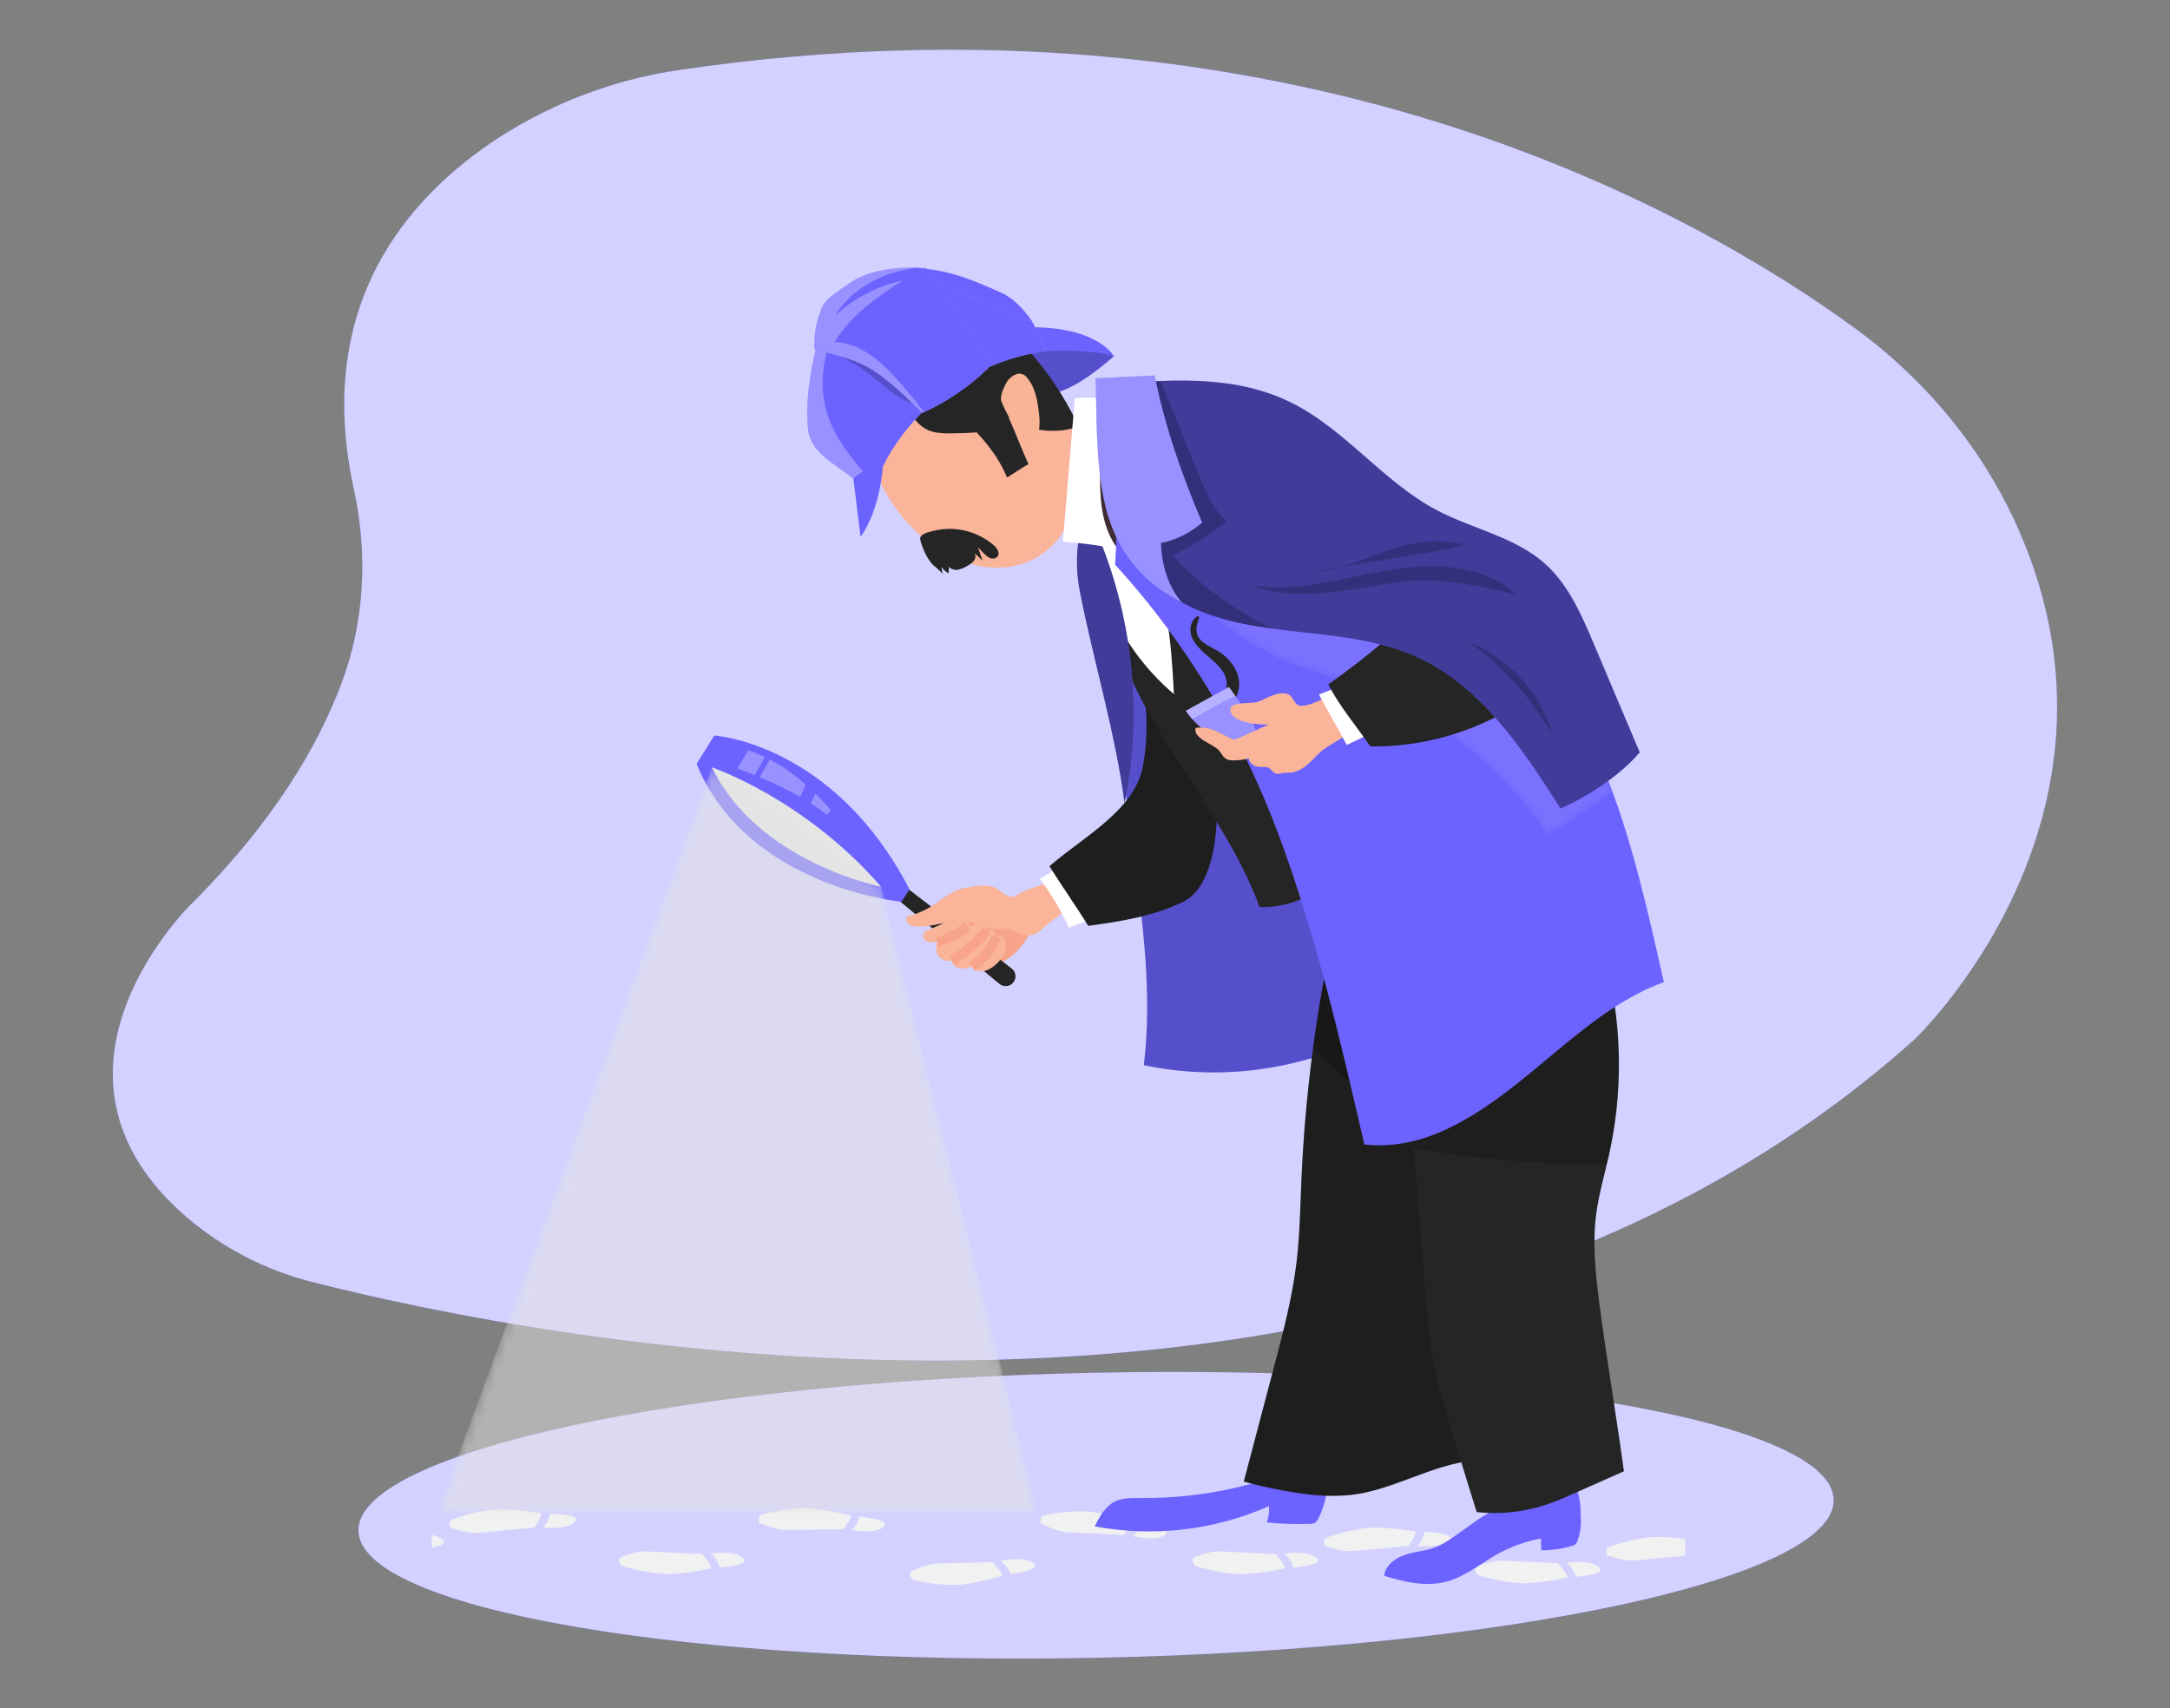 <svg width="221" height="174" viewBox="0 0 221 174" fill="none" xmlns="http://www.w3.org/2000/svg">
    <rect x="0" y="0" width="221" height="174" fill="#808080" stroke="none"/>
    <path d="M111.934 168.852C153.422 167.978 186.917 160.771 186.748 152.756C186.578 144.741 152.808 138.952 111.319 139.827C69.831 140.702 36.336 147.908 36.505 155.923C36.675 163.939 70.445 169.727 111.934 168.852Z" fill="#6C63FF"/>
    <path opacity="0.7" d="M111.934 168.852C153.422 167.978 186.917 160.771 186.748 152.756C186.578 144.741 152.808 138.952 111.319 139.827C69.831 140.702 36.336 147.908 36.505 155.923C36.675 163.939 70.445 169.727 111.934 168.852Z" fill="white"/>
    <path d="M194.922 105.925C194.922 105.925 218.611 83.612 205.595 53.984C201.98 45.752 196.132 38.696 188.86 33.392C172.561 21.52 131.353 -1.967 69.349 7.104C62.688 8.053 56.316 10.442 50.676 14.103C41.575 20.063 31.929 31.009 36.031 49.775C37.481 56.4 37.154 63.318 34.755 69.67C32.386 75.966 27.898 83.684 19.546 92.013C19.546 92.013 1.749 109.174 19.064 124.026C22.763 127.167 27.139 129.414 31.85 130.592C53.448 136.104 140.744 154.408 194.922 105.925Z" fill="#6C63FF"/>
    <path opacity="0.7" d="M194.922 105.925C194.922 105.925 218.611 83.612 205.595 53.984C201.98 45.752 196.132 38.696 188.86 33.392C172.561 21.52 131.353 -1.967 69.349 7.104C62.688 8.053 56.316 10.442 50.676 14.103C41.575 20.063 31.929 31.009 36.031 49.775C37.481 56.4 37.154 63.318 34.755 69.67C32.386 75.966 27.898 83.684 19.546 92.013C19.546 92.013 1.749 109.174 19.064 124.026C22.763 127.167 27.139 129.414 31.85 130.592C53.448 136.104 140.744 154.408 194.922 105.925Z" fill="white"/>
    <path d="M71.495 158.279C71.495 158.279 72.45 159.346 72.437 159.741C71.113 160.043 69.767 160.239 68.411 160.33C66.609 160.404 63.888 159.729 63.411 159.51C62.933 159.29 63.071 158.687 63.071 158.687C63.071 158.687 64.549 158.019 65.624 158.024C66.699 158.029 69.688 158.23 71.495 158.279Z" fill="#F1F1F1"/>
    <path d="M73.328 159.66C73.328 159.66 72.999 158.697 72.356 158.248C72.356 158.248 74.571 157.874 75.574 158.608C76.578 159.341 74.219 159.578 73.328 159.66Z" fill="#F1F1F1"/>
    <path d="M85.839 155.779C85.839 155.779 86.704 154.76 86.656 154.358C85.303 154.018 83.927 153.78 82.538 153.644C80.71 153.509 78.025 154.087 77.563 154.291C77.101 154.495 77.308 155.099 77.308 155.099C77.308 155.099 78.86 155.812 79.937 155.843C81.014 155.874 84.016 155.759 85.839 155.779Z" fill="#F1F1F1"/>
    <path d="M87.557 154.467C87.557 154.467 87.301 155.415 86.704 155.838C86.704 155.838 88.973 156.286 89.921 155.583C90.868 154.88 88.468 154.579 87.557 154.467Z" fill="#F1F1F1"/>
    <path d="M43.972 157.632V156.358C44.327 156.407 44.667 156.536 44.965 156.735C45.621 157.211 44.843 157.481 43.972 157.632Z" fill="#F1F1F1"/>
    <path d="M54.428 155.601C54.428 155.601 55.209 154.508 55.127 154.118C53.751 153.888 52.359 153.758 50.964 153.731C49.134 153.731 46.502 154.538 46.06 154.778C45.619 155.017 45.858 155.603 45.858 155.603C45.858 155.603 47.464 156.19 48.539 156.133C49.614 156.077 52.61 155.728 54.428 155.601Z" fill="#F1F1F1"/>
    <path d="M56.039 154.154C56.039 154.154 55.873 155.117 55.298 155.588C55.298 155.588 57.596 155.843 58.487 155.079C59.377 154.314 56.953 154.194 56.039 154.154Z" fill="#F1F1F1"/>
    <path d="M101.042 159.102C101.042 159.102 102.063 160.096 102.091 160.491C100.792 160.889 99.465 161.187 98.119 161.38C96.332 161.586 93.56 161.125 93.07 160.931C92.58 160.738 92.669 160.136 92.669 160.136C92.669 160.136 94.094 159.372 95.158 159.285C96.223 159.199 99.235 159.196 101.042 159.102Z" fill="#F1F1F1"/>
    <path d="M102.972 160.345C102.972 160.345 102.571 159.408 101.897 159.01C101.897 159.01 104.077 158.47 105.134 159.127C106.191 159.785 103.855 160.198 102.972 160.345Z" fill="#F1F1F1"/>
    <path d="M114.464 156.35C114.464 156.35 115.391 155.374 115.365 154.979C114.035 154.558 112.675 154.236 111.296 154.016C109.481 153.761 106.765 154.194 106.293 154.368C105.821 154.541 105.979 155.158 105.979 155.158C105.979 155.158 107.485 155.963 108.56 156.057C109.635 156.151 112.647 156.223 114.464 156.35Z" fill="#F1F1F1"/>
    <path d="M116.264 155.142C116.264 155.142 115.963 156.075 115.33 156.46C115.33 156.46 117.571 157.041 118.556 156.404C119.541 155.767 117.168 155.308 116.264 155.142Z" fill="#F1F1F1"/>
    <path d="M129.908 158.279C129.908 158.279 130.86 159.346 130.85 159.741C129.525 160.043 128.178 160.24 126.822 160.33C125.02 160.404 122.296 159.729 121.819 159.51C121.341 159.29 121.482 158.687 121.482 158.687C121.482 158.687 122.957 158.019 124.034 158.024C125.112 158.029 128.098 158.23 129.908 158.279Z" fill="#F1F1F1"/>
    <path d="M131.738 159.66C131.738 159.66 131.409 158.697 130.766 158.248C130.766 158.248 132.981 157.874 133.987 158.608C134.993 159.341 132.629 159.578 131.738 159.66Z" fill="#F1F1F1"/>
    <path d="M143.46 157.466C143.46 157.466 144.241 156.37 144.162 155.981C142.785 155.75 141.392 155.621 139.996 155.593C138.166 155.609 135.536 156.401 135.092 156.641C134.648 156.88 134.893 157.466 134.893 157.466C134.893 157.466 136.496 158.052 137.571 157.996C138.646 157.94 141.63 157.601 143.46 157.466Z" fill="#F1F1F1"/>
    <path d="M145.061 156.029C145.061 156.029 144.892 156.992 144.32 157.464C144.32 157.464 146.618 157.718 147.506 156.954C148.394 156.19 145.972 156.067 145.061 156.029Z" fill="#F1F1F1"/>
    <path d="M158.684 159.217C158.684 159.217 159.639 160.282 159.626 160.679C158.301 160.979 156.954 161.176 155.598 161.268C153.796 161.342 151.072 160.666 150.598 160.445C150.123 160.223 150.258 159.622 150.258 159.622C150.258 159.622 151.736 158.954 152.811 158.959C153.885 158.964 156.875 159.173 158.684 159.217Z" fill="#F1F1F1"/>
    <path d="M160.517 160.598C160.517 160.598 160.188 159.632 159.542 159.186C159.542 159.186 161.758 158.811 162.763 159.545C163.769 160.279 161.405 160.524 160.517 160.598Z" fill="#F1F1F1"/>
    <path d="M171.616 156.74V158.46C169.799 158.608 167.3 158.895 166.337 158.941C165.26 158.997 163.657 158.414 163.657 158.414C163.657 158.414 163.402 157.828 163.859 157.588C164.316 157.349 166.922 156.554 168.762 156.541C169.717 156.549 170.67 156.615 171.616 156.74Z" fill="#F1F1F1"/>
    <path d="M160.976 154.352C160.999 153.28 160.826 152.213 160.466 151.203C160.287 150.693 154.301 152.956 153.717 153.147C151.741 153.799 150.283 154.944 148.581 156.161C147.774 156.74 146.955 157.326 146.028 157.657C145.101 157.988 143.986 158.057 143.016 158.394C142.046 158.73 141.078 159.471 140.974 160.501C143.036 161.158 145.262 161.658 147.355 161.089C149.377 160.541 151.001 159.074 152.854 158.101C154.142 157.445 155.517 156.976 156.938 156.709C156.938 157.109 156.958 157.512 156.971 157.912C158.023 157.911 159.07 157.76 160.08 157.466C160.214 157.436 160.34 157.377 160.448 157.293C160.549 157.188 160.622 157.06 160.662 156.921C160.957 156.099 161.065 155.221 160.976 154.352Z" fill="#6C63FF"/>
    <path d="M116.146 152.584C115.25 152.584 114.308 152.548 113.509 152.959C112.534 153.468 111.978 154.487 111.49 155.474C117.479 156.592 123.667 155.871 129.236 153.407C129.285 153.97 129.211 154.537 129.019 155.068C130.486 155.219 131.962 155.267 133.436 155.211C133.592 155.218 133.749 155.188 133.892 155.124C134.063 155.014 134.195 154.852 134.27 154.663C134.662 153.886 134.933 153.055 135.074 152.197C135.147 151.9 135.13 151.589 135.026 151.302C134.824 150.966 134.496 150.723 134.115 150.627C131.544 149.718 128.769 150.831 126.265 151.435C122.952 152.231 119.554 152.617 116.146 152.584Z" fill="#6C63FF"/>
    <path d="M105.494 93.353C102.96 93.282 100.426 93.265 97.892 93.302C97.59 93.27 97.286 93.355 97.045 93.539C96.789 93.807 96.83 94.24 96.935 94.599C97.42 96.268 99.391 98.857 101.389 98.256C103.452 97.639 105.078 95.374 105.494 93.353Z" fill="#F7A48B"/>
    <path d="M92.264 90.37L103.034 98.653C103.149 98.743 103.244 98.856 103.311 98.985C103.378 99.115 103.415 99.258 103.421 99.403C103.427 99.549 103.401 99.694 103.345 99.829C103.288 99.963 103.203 100.084 103.095 100.182C102.916 100.345 102.685 100.438 102.443 100.443C102.202 100.449 101.966 100.367 101.78 100.213L91.284 91.504L92.264 90.37Z" fill="#252525"/>
    <path d="M106.518 89.982C105.589 90.301 104.307 90.665 103.488 91.208C102.668 91.751 101.933 90.581 101.096 90.332C100.2 90.077 99.409 90.258 98.49 90.39C97.333 90.558 96.468 91.154 95.531 91.86C94.588 92.565 93.511 93.072 92.366 93.348C91.761 95.323 96.585 93.871 97.198 93.759C97.849 93.639 98.324 93.611 98.936 93.899C100.379 94.579 101.014 94.712 102.668 94.559C103.707 95.239 105.022 95.772 106.109 94.64C106.73 93.996 107.896 93.366 108.42 92.699C108.721 92.304 108.751 92.571 108.448 91.832C108.07 90.905 107.353 90.51 106.518 89.982Z" fill="#F9B499"/>
    <path d="M96.772 93.578C96.126 94.087 95.214 94.421 94.397 94.78C94.283 94.829 94.186 94.912 94.121 95.019C94.056 95.125 94.026 95.249 94.035 95.373C94.043 95.497 94.091 95.615 94.17 95.711C94.249 95.808 94.356 95.877 94.477 95.909C95.901 96.284 99.128 94.864 98.816 93.348C98.311 93.109 97.2 93.236 96.772 93.578Z" fill="#F9B499"/>
    <path d="M95.625 95.55C95.304 96.013 95.209 97.002 95.625 97.433C96.953 98.804 99.26 96.594 100.006 95.601C101.499 93.608 99.148 94.072 97.999 94.602C97.32 94.9 96.537 95.219 95.625 95.55Z" fill="#F9B499"/>
    <path d="M96.856 97.257C96.764 100.439 101.875 97.471 101.451 95.417C101.104 93.766 99.621 95.522 99.105 95.914C98.59 96.307 97.122 96.594 96.856 97.257Z" fill="#F9B499"/>
    <path d="M98.819 98.075C99.603 100.307 102.778 97.756 102.423 96.037C102.275 95.323 101.864 95.043 101.211 95.585C100.866 95.873 100.721 96.38 100.422 96.712C100.016 97.175 98.834 97.468 98.819 98.075Z" fill="#F9B499"/>
    <path d="M91.809 91.85C91.809 91.85 76.103 90.413 70.949 77.811L72.736 74.916C72.736 74.916 84.899 75.66 92.629 90.589L91.809 91.85Z" fill="#6C63FF"/>
    <path d="M72.496 78.16C72.496 78.16 81.941 81.34 89.734 90.321C89.736 90.321 77.223 87.86 72.496 78.16Z" fill="#E5E5E5"/>
    <g opacity="0.3">
        <path d="M77.9 77.118C77.366 76.863 76.81 76.631 76.218 76.414L75.082 78.267C75.661 78.478 76.256 78.705 76.868 78.947L77.9 77.118Z" fill="white"/>
        <path d="M78.415 77.375L77.358 79.159C78.782 79.74 80.167 80.412 81.504 81.171L82.053 79.923C80.952 78.924 79.73 78.068 78.415 77.375Z" fill="white"/>
        <path d="M82.556 81.811C83.131 82.178 83.685 82.577 84.215 83.006L84.628 82.496C84.082 81.895 83.559 81.35 83.043 80.843L82.556 81.811Z" fill="white"/>
    </g>
    <path d="M111.595 93.415C110.735 93.866 109.729 94.08 108.871 94.528C108.075 92.747 107.073 91.066 105.887 89.516L108.029 88.26C109.137 89.975 110.49 91.7 111.595 93.415Z" fill="white"/>
    <path d="M139.476 105.421C132.389 109.033 124.278 110.118 116.489 108.496C117.357 101.428 116.422 94.278 115.493 87.218C114.62 80.615 113.749 74.014 112.879 67.415C112.519 64.691 111.373 61.728 111.164 58.989C110.955 56.249 112.019 53.062 114.612 52.142C116.91 51.327 119.429 52.606 121.331 54.14C127.802 59.358 131.031 67.535 133.454 75.479C136.405 85.141 138.112 95.41 139.476 105.421Z" fill="#6C63FF"/>
    <path opacity="0.2" d="M139.476 105.421C132.389 109.033 124.278 110.118 116.489 108.496C117.357 101.428 116.422 94.278 115.493 87.218C114.62 80.615 113.749 74.014 112.879 67.415C112.519 64.691 111.373 61.728 111.164 58.989C110.955 56.249 112.019 53.062 114.612 52.142C116.91 51.327 119.429 52.606 121.331 54.14C127.802 59.358 131.031 67.535 133.454 75.479C136.405 85.141 138.112 95.41 139.476 105.421Z" fill="black"/>
    <path d="M135.922 94.332C134.039 102.88 132.906 111.576 132.535 120.321C132.417 123.068 132.376 125.825 132.047 128.554C131.613 132.154 130.687 135.688 129.763 139.182C128.741 143.089 127.712 146.996 126.674 150.902C128.736 151.476 130.836 151.902 132.959 152.176C134.515 152.386 136.09 152.415 137.653 152.261C141.975 151.751 145.852 149.137 150.186 148.757C150.163 141.666 150.141 134.57 149.753 127.489C149.472 122.503 149.016 117.53 148.384 112.57C147.899 108.782 147.302 104.993 146.263 101.316C145.811 99.721 145.257 98.113 144.221 96.808C142.421 94.515 138.725 93.496 135.922 94.332Z" fill="#252525"/>
    <path opacity="0.2" d="M135.922 94.332C134.039 102.88 132.906 111.576 132.535 120.321C132.417 123.068 132.376 125.825 132.047 128.554C131.613 132.154 130.687 135.688 129.763 139.182C128.741 143.089 127.712 146.996 126.674 150.902C128.736 151.476 130.836 151.902 132.959 152.176C134.515 152.386 136.09 152.415 137.653 152.261C141.975 151.751 145.852 149.137 150.186 148.757C150.163 141.666 150.141 134.57 149.753 127.489C149.472 122.503 149.016 117.53 148.384 112.57C147.899 108.782 147.302 104.993 146.263 101.316C145.811 99.721 145.257 98.113 144.221 96.808C142.421 94.515 138.725 93.496 135.922 94.332Z" fill="black"/>
    <path opacity="0.2" d="M148.841 116.403C148.7 115.123 148.548 113.849 148.384 112.581C147.899 108.792 147.302 105.003 146.263 101.326C145.811 99.731 145.257 98.123 144.221 96.819C142.414 94.525 138.717 93.506 135.914 94.342C135.011 98.449 134.28 102.591 133.722 106.766C137.964 111.075 143.19 114.201 148.841 116.403Z" fill="black"/>
    <path d="M165.385 149.86L160.415 152.067C159.491 152.477 158.567 152.887 157.607 153.213C155.289 154.008 152.824 154.282 150.388 154.016C149.523 151.213 148.657 148.41 147.789 145.608C147.169 143.602 146.549 141.595 146.128 139.541C145.591 136.942 145.377 134.287 145.163 131.642L143.47 110.675C148.831 105.523 154.727 101.622 161.709 99.064C162.368 98.809 163.075 98.592 163.751 98.745C165.204 104.929 165.249 111.361 163.881 117.564C163.427 119.603 162.827 121.621 162.559 123.695C162.123 127.074 162.577 130.496 163.034 133.869C163.726 139.039 164.688 144.69 165.385 149.86Z" fill="#252525"/>
    <path opacity="0.2" d="M163.641 118.568C163.723 118.235 163.802 117.901 163.876 117.564C165.25 111.362 165.211 104.931 163.764 98.745C163.08 98.592 162.373 98.821 161.722 99.064C154.74 101.611 148.838 105.523 143.483 110.675L143.993 116.981C150.431 117.987 157.068 118.719 163.641 118.568Z" fill="black"/>
    <path d="M123.72 79.332C124.371 84.474 123.536 90.332 120.562 91.817C117.589 93.302 114.127 93.855 110.834 94.299C109.532 92.209 108.19 90.316 106.885 88.227C110.372 85.195 115.59 82.545 116.409 78.002C116.994 74.734 116.861 71.378 116.019 68.166C119.623 73.693 120.662 73.477 123.72 79.332Z" fill="#252525"/>
    <path opacity="0.2" d="M123.72 79.332C124.371 84.474 123.536 90.332 120.562 91.817C117.589 93.302 114.127 93.855 110.834 94.299C109.532 92.209 108.19 90.316 106.885 88.227C110.372 85.195 115.59 82.545 116.409 78.002C116.994 74.734 116.861 71.378 116.019 68.166C119.623 73.693 120.662 73.477 123.72 79.332Z" fill="black"/>
    <path d="M135.07 89.87C133.283 91.595 130.768 92.457 128.282 92.398C126.204 86.721 122.625 81.742 119.391 76.631C116.157 71.52 113.18 66.021 112.542 60.01C112.381 58.482 111.194 57.126 111.072 55.592C110.949 54.058 111.475 52.374 112.764 51.515C114.053 50.657 115.904 50.871 117.267 51.676C118.63 52.481 119.629 53.765 120.547 55.054C127.843 65.297 131.657 77.783 135.07 89.87Z" fill="#252525"/>
    <path d="M119.557 70.699C119.276 65.46 118.932 59.998 116.297 55.457C115.72 54.463 114.977 53.48 113.903 53.072C109.193 51.289 112.019 59.368 112.703 61.103C114.158 64.819 116.513 68.115 119.557 70.699Z" fill="white"/>
    <path d="M110.385 52.629C109.626 55.066 109.48 57.652 109.961 60.158C111.325 67.186 113.612 74.682 114.526 81.78C116.632 71.899 115.102 60.658 110.487 51.668C110.482 51.991 110.448 52.312 110.385 52.629Z" fill="#6C63FF"/>
    <path opacity="0.4" d="M110.385 52.629C109.626 55.066 109.48 57.652 109.961 60.158C111.325 67.186 113.612 74.682 114.526 81.78C116.632 71.899 115.102 60.658 110.487 51.668C110.482 51.991 110.448 52.312 110.385 52.629Z" fill="black"/>
    <path d="M113.438 36.276C113.438 36.276 109.053 40.322 106.579 40.075C104.106 39.828 105.208 34.8 105.208 34.8C105.208 34.8 110.735 34.314 113.438 36.276Z" fill="#6C63FF"/>
    <path opacity="0.2" d="M113.438 36.276C113.438 36.276 109.053 40.322 106.579 40.075C104.106 39.828 105.208 34.8 105.208 34.8C105.208 34.8 110.735 34.314 113.438 36.276Z" fill="black"/>
    <path d="M105.591 56.775C110.384 54.013 111.3 46.638 107.636 40.304C103.972 33.969 97.115 31.073 92.322 33.835C87.529 36.598 86.613 43.972 90.278 50.307C93.942 56.642 100.798 59.538 105.591 56.775Z" fill="#F9B499"/>
    <path d="M96.006 58.522L95.883 57.758C96.077 58.021 96.324 58.241 96.608 58.403L96.644 57.74C96.765 57.864 96.916 57.956 97.082 58.006C97.248 58.056 97.424 58.062 97.594 58.026C97.932 57.946 98.254 57.809 98.546 57.62C98.793 57.496 99.013 57.323 99.192 57.111C99.278 57.004 99.329 56.874 99.34 56.738C99.351 56.602 99.321 56.465 99.253 56.346L100.062 57.096L99.603 55.745L100.169 56.334C100.353 56.549 100.581 56.723 100.838 56.843C100.968 56.899 101.112 56.912 101.249 56.881C101.387 56.849 101.511 56.776 101.604 56.67C101.859 56.311 101.54 55.832 101.211 55.541C100.411 54.85 99.462 54.353 98.438 54.089C97.413 53.824 96.342 53.8 95.306 54.017C94.931 54.096 93.93 54.303 93.747 54.688C93.622 54.942 93.943 55.689 94.05 55.962C94.256 56.467 94.528 56.944 94.86 57.378C95.043 57.602 95.98 58.288 96.006 58.522Z" fill="#252525"/>
    <path d="M92.287 41.17C92.746 42.248 93.428 43.319 94.497 43.8C95.192 44.111 95.975 44.142 96.736 44.142C97.65 44.142 98.563 44.108 99.475 44.042C100.751 45.428 101.846 46.888 102.556 48.629C103.25 48.216 104.044 47.678 104.741 47.265C104.021 45.703 103.416 44.032 102.699 42.472C104.687 43.932 107.549 44.271 109.869 43.438C108.353 40.289 106.446 37.359 103.963 34.907L92.287 41.17Z" fill="#252525"/>
    <path d="M103.564 43.718C102.93 42.86 102.406 41.925 102.007 40.936C101.79 40.404 102.155 39.69 102.398 39.168C102.512 38.902 102.684 38.665 102.902 38.474C103.119 38.283 103.377 38.143 103.656 38.065C103.923 38.035 104.192 38.106 104.409 38.263C105.397 39.247 105.665 40.725 105.813 42.111C105.895 42.671 105.895 43.24 105.813 43.8C105.73 44.366 105.427 44.876 104.971 45.222C104.434 44.789 103.96 44.283 103.564 43.718Z" fill="#F7B595"/>
    <path d="M106.571 35.748C106.571 35.748 111.227 35.539 113.438 36.276C113.438 36.276 111.843 33.218 104.593 33.333C97.343 33.447 106.571 35.748 106.571 35.748Z" fill="#6C63FF"/>
    <path d="M106.571 35.748C98.635 36.75 91.128 42.59 88.83 50.239C88.093 49.984 87.513 49.276 86.911 48.774C85.098 47.268 82.535 46.114 82.3 43.772C81.923 40.004 82.87 36.243 83.807 32.574C86.104 30.558 88.583 28.13 91.587 27.541C95.13 26.851 98.694 28.357 101.987 29.834C103.24 30.398 104.23 31.503 105.012 32.602C105.152 32.803 106.701 35.73 106.571 35.748Z" fill="#6C63FF"/>
    <path opacity="0.3" d="M106.571 35.748C98.635 36.75 91.128 42.59 88.83 50.239C88.093 49.984 87.513 49.276 86.911 48.774C85.098 47.268 82.535 46.114 82.3 43.772C81.923 40.004 82.87 36.243 83.807 32.574C86.104 30.558 88.583 28.13 91.587 27.541C95.13 26.851 98.694 28.357 101.987 29.834C103.24 30.398 104.23 31.503 105.012 32.602C105.152 32.803 106.701 35.73 106.571 35.748Z" fill="white"/>
    <path d="M101.987 29.837C98.694 28.357 95.13 26.851 91.587 27.544C90.022 27.85 88.603 28.657 87.276 29.643C86.528 30.661 85.869 31.74 85.305 32.869C84.044 35.443 83.401 38.406 84.006 41.209C84.692 44.381 86.842 46.962 89.142 49.316C90.849 44.6 94.541 40.653 99.028 38.22C97.95 34.998 96.664 31.849 95.179 28.792C97.415 29.642 99.639 30.505 101.851 31.384C102.967 31.829 104.088 32.288 105.155 32.839C105.086 32.716 105.037 32.632 105.017 32.604C104.231 31.506 103.24 30.4 101.987 29.837Z" fill="#6C63FF"/>
    <path d="M95.179 28.792C96.664 31.849 97.95 34.998 99.028 38.22C101.367 36.938 103.925 36.101 106.571 35.754C106.681 35.738 105.55 33.58 105.149 32.844C104.082 32.293 102.962 31.824 101.846 31.389C99.637 30.507 97.415 29.642 95.179 28.792Z" fill="#6C63FF"/>
    <path opacity="0.2" d="M94.142 41.853C92.996 39.417 91.031 37.468 88.986 35.713C88.121 34.966 87.156 34.215 86.017 34.113C85.093 34.031 84.008 34.426 83.582 35.249C85.532 36.199 87.235 37.089 88.968 38.47C89.823 39.153 90.65 39.871 91.559 40.483C91.985 40.768 93.979 41.502 94.142 41.853Z" fill="black"/>
    <path d="M86.911 48.774L87.641 54.667C87.641 54.667 89.499 52.415 89.923 47.472C89.923 47.472 88.021 47.541 86.911 48.774Z" fill="#6C63FF"/>
    <path d="M100.588 37.55C98.641 39.426 96.385 40.952 93.918 42.062C91.963 40.156 89.726 37.838 87.184 36.831C86.528 36.581 85.86 36.364 85.183 36.181L82.931 35.542C82.872 34.108 83.133 32.679 83.697 31.358C84.146 30.293 85.456 29.628 86.38 28.935C88.437 27.406 91.835 27.067 94.39 27.358C95.518 28.991 100.432 36.062 100.805 37.084C100.802 36.984 100.596 37.659 100.588 37.55Z" fill="#6C63FF"/>
    <path opacity="0.3" d="M100.588 37.55C98.641 39.426 96.385 40.952 93.918 42.062C91.963 40.156 89.726 37.838 87.184 36.831C86.528 36.581 85.86 36.364 85.183 36.181L82.931 35.542C82.872 34.108 83.133 32.679 83.697 31.358C84.146 30.293 85.456 29.628 86.38 28.935C88.437 27.406 91.835 27.067 94.39 27.358C95.518 28.991 100.432 36.062 100.805 37.084C100.802 36.984 100.596 37.659 100.588 37.55Z" fill="white"/>
    <path d="M94.398 27.368C94.028 27.327 93.632 27.299 93.239 27.284C92.57 27.376 91.908 27.514 91.258 27.697C88.756 28.402 86.408 29.903 85.078 32.133C86.986 30.365 89.335 29.141 91.878 28.588C89.274 30.319 86.584 32.156 85.006 34.839C88.07 34.948 90.421 37.481 92.396 39.823C92.997 40.513 93.561 41.234 94.086 41.983C96.487 40.88 98.685 39.381 100.588 37.55C100.588 37.652 100.774 37.076 100.807 37.084C100.409 36.026 95.521 28.996 94.398 27.368Z" fill="#6C63FF"/>
    <path d="M114.426 56.117C112.415 55.574 110.322 55.34 108.244 55.164C108.652 50.301 109.059 45.437 109.464 40.572C110.74 40.442 111.965 40.439 113.193 40.811C114.413 45.609 114.71 51.174 114.426 56.117Z" fill="white"/>
    <path d="M112.09 46.914C111.985 49.362 111.947 51.892 112.856 54.165C113.765 56.438 115.886 58.405 118.342 58.395L115.072 43.78C114.86 42.837 114.643 41.874 114.148 41.043C113.109 39.293 111.763 39.244 111.998 41.41C112.168 43.24 112.199 45.079 112.09 46.914Z" fill="#402C35"/>
    <path d="M113.451 40.539C113.86 46.192 113.899 51.865 113.568 57.523C120.925 65.54 126.482 74.97 130.27 85.162C134.058 95.354 136.512 105.981 138.949 116.573C144.889 117.241 150.102 113.878 154.776 110.157C159.45 106.437 163.84 102.085 169.454 100.032C167.815 92.798 166.179 85.314 163.371 78.455C161.295 73.415 158.84 68.401 154.98 64.548C151.475 61.053 147.008 58.708 142.615 56.42C132.953 51.388 123.102 45.571 113.451 40.539Z" fill="#6C63FF"/>
    <mask id="mask0_18_594" style="mask-type:luminance" maskUnits="userSpaceOnUse" x="113" y="40" width="52" height="46">
        <path style="mix-blend-mode:multiply" d="M163.371 78.455C161.296 73.415 158.84 68.401 154.981 64.548C151.476 61.053 147.009 58.708 142.615 56.42C132.966 51.388 123.116 45.571 113.464 40.539C113.745 44.401 113.85 48.27 113.78 52.145C114.51 53.319 115.248 54.494 115.983 55.681C117.466 58.094 119.764 59.878 122.018 61.613C124.68 63.664 127.378 65.736 130.442 67.109C132.813 68.174 135.356 68.798 137.811 69.657C145.893 72.525 152.838 77.907 157.625 85.011C159.885 83.652 162.084 82.203 164.221 80.662C163.943 79.923 163.66 79.184 163.371 78.455Z" fill="url(#paint0_linear_18_594)"/>
    </mask>
    <g mask="url(#mask0_18_594)">
        <path opacity="0.1" d="M163.371 78.455C161.296 73.415 158.84 68.401 154.981 64.548C151.476 61.053 147.009 58.708 142.615 56.42C132.966 51.388 123.116 45.571 113.464 40.539C113.745 44.401 113.85 48.27 113.78 52.145C114.51 53.319 115.248 54.494 115.983 55.681C117.466 58.094 119.764 59.878 122.018 61.613C124.68 63.664 127.378 65.736 130.442 67.109C132.813 68.174 135.356 68.798 137.811 69.657C145.893 72.525 152.838 77.907 157.625 85.011C159.885 83.652 162.084 82.203 164.221 80.662C163.943 79.923 163.66 79.184 163.371 78.455Z" fill="white"/>
    </g>
    <path d="M124.348 70.934C125.017 70.398 125.073 69.469 124.729 68.74C124.384 68.011 123.723 67.435 123.074 66.88C122.426 66.324 121.762 65.738 121.43 65.012C121.099 64.286 121.175 63.351 121.847 62.826C121.889 62.792 121.944 62.775 121.999 62.779C122.053 62.782 122.105 62.806 122.143 62.846C121.923 63.488 121.704 64.189 122.007 64.806C122.357 65.511 123.261 65.856 123.998 66.289C125.665 67.267 126.699 69.186 125.969 70.801C125.902 70.989 125.787 71.156 125.637 71.287C125.486 71.418 125.304 71.509 125.109 71.55C124.685 71.599 124.034 71.186 124.348 70.934Z" fill="#252525"/>
    <path d="M120.764 72.404C121.825 73.95 123.366 75.105 125.15 75.691C125.632 75.873 126.151 75.938 126.663 75.879C126.918 75.846 127.16 75.746 127.364 75.589C127.568 75.432 127.727 75.225 127.825 74.987C128.032 74.371 127.679 73.713 127.33 73.168C126.639 72.083 125.916 71.017 125.162 69.971L120.764 72.404Z" fill="#6C63FF"/>
    <path opacity="0.3" d="M120.764 72.404C121.825 73.95 123.366 75.105 125.15 75.691C125.632 75.873 126.151 75.938 126.663 75.879C126.918 75.846 127.16 75.746 127.364 75.589C127.568 75.432 127.727 75.225 127.825 74.987C128.032 74.371 127.679 73.713 127.33 73.168C126.639 72.083 125.916 71.017 125.162 69.971L120.764 72.404Z" fill="white"/>
    <path d="M135.1 70.934C134.589 71.352 132.833 72.101 132.233 71.833C131.761 71.624 131.682 70.903 131.169 70.707C130.188 70.337 128.999 71.15 128.131 71.471C127.35 71.757 125.162 71.374 125.305 72.371C125.486 73.645 128.2 73.841 129.203 73.8C128.001 74.294 126.88 74.921 125.683 75.354C124.2 74.756 123.455 73.933 121.762 74.141C121.492 75.235 123.508 75.744 124.118 76.417C124.478 76.814 124.573 77.253 125.124 77.403C125.561 77.52 126.717 77.403 127.166 77.235C127.421 78.162 128.172 78.132 128.968 78.134C129.374 78.134 129.555 78.682 129.949 78.789C130.268 78.878 130.671 78.682 131.016 78.705C132.915 78.838 133.941 76.814 135.028 76.172C135.771 75.731 136.943 74.898 137.732 74.715C137.441 73.731 135.159 71.127 135.1 70.934Z" fill="#F9B499"/>
    <g opacity="0.3">
        <path d="M125.162 69.971L120.764 72.404C120.964 72.695 121.181 72.973 121.415 73.237C122.848 72.398 124.311 71.614 125.803 70.885C125.591 70.579 125.379 70.271 125.162 69.971Z" fill="white"/>
    </g>
    <path d="M139.731 74.656C138.911 75.026 137.977 75.505 137.158 75.872C136.226 74.108 135.258 72.506 134.327 70.743L137.002 69.69C138.028 71.27 138.705 73.082 139.731 74.656Z" fill="white"/>
    <path d="M153.415 72.447C149.2 74.853 144.417 76.09 139.562 76.03C138.112 73.927 136.443 71.973 135.271 69.706C137.704 68.004 140.033 66.158 142.245 64.179C146.794 65.341 151.297 68.266 153.415 72.447Z" fill="#252525"/>
    <path d="M166.993 76.633L162.322 65.596C161.066 62.622 159.736 59.549 157.324 57.401C154.26 54.68 149.982 53.89 146.347 51.982C140.841 49.085 136.964 43.665 131.368 40.944C125.461 38.072 118.679 38.663 112.136 39.257C114.663 44.083 112.478 50.234 114.551 55.271C115.955 58.678 119.161 61.083 122.61 62.406C126.058 63.728 129.783 64.082 133.451 64.49C137.119 64.897 140.854 65.376 144.211 66.887C150.812 69.848 155.057 76.267 158.939 82.361C161.839 81.041 164.933 79.034 166.993 76.633Z" fill="#6C63FF"/>
    <path opacity="0.4" d="M166.993 76.633L162.322 65.596C161.066 62.622 159.736 59.549 157.324 57.401C154.26 54.68 149.982 53.89 146.347 51.982C140.841 49.085 136.964 43.665 131.368 40.944C125.461 38.072 118.679 38.663 112.136 39.257C114.663 44.083 112.478 50.234 114.551 55.271C115.955 58.678 119.161 61.083 122.61 62.406C126.058 63.728 129.783 64.082 133.451 64.49C137.119 64.897 140.854 65.376 144.211 66.887C150.812 69.848 155.057 76.267 158.939 82.361C161.839 81.041 164.933 79.034 166.993 76.633Z" fill="black"/>
    <g opacity="0.2">
        <path d="M119.429 56.566C121.403 55.634 123.257 54.468 124.951 53.093C123.562 51.915 122.824 50.165 122.143 48.481L118.176 38.798C116.17 38.88 114.15 39.053 112.154 39.242C114.681 44.068 112.496 50.218 114.569 55.256C115.973 58.663 119.179 61.068 122.628 62.39C124.818 63.223 127.121 63.664 129.451 63.998C125.724 62.072 122.273 59.748 119.429 56.566Z" fill="black"/>
    </g>
    <path d="M111.587 38.533C111.695 42.844 111.575 48.32 112.825 52.448C114.076 56.576 116.524 59.404 120.376 61.366C118.937 59.766 118.293 57.437 118.237 55.289C119.738 55.057 121.277 54.216 122.431 53.233C120.389 48.45 118.602 43.346 117.596 38.248L111.587 38.533Z" fill="#6C63FF"/>
    <path opacity="0.3" d="M111.587 38.533C111.695 42.844 111.575 48.32 112.825 52.448C114.076 56.576 116.524 59.404 120.376 61.366C118.937 59.766 118.293 57.437 118.237 55.289C119.738 55.057 121.277 54.216 122.431 53.233C120.389 48.45 118.602 43.346 117.596 38.248L111.587 38.533Z" fill="white"/>
    <path opacity="0.2" d="M127.506 59.651C132.08 60.362 136.67 58.887 141.232 58.105C145.793 57.322 151.006 57.396 154.391 60.545C151.072 59.735 147.128 58.92 143.708 59.152C142.362 59.243 141.032 59.498 139.7 59.715C135.588 60.388 131.414 61.096 127.506 59.651Z" fill="black"/>
    <path opacity="0.2" d="M149.865 55.625C147.879 55.089 145.796 55.014 143.777 55.406C140.369 56.071 137.255 58.048 133.791 58.237C138.324 57.376 143.2 56.724 147.736 55.862C148.486 55.719 149.155 55.337 149.865 55.625Z" fill="black"/>
    <path opacity="0.2" d="M158.069 74.766C155.942 71.046 153.028 67.833 149.53 65.351C151.572 66.176 153.401 67.452 154.88 69.082C156.358 70.713 157.449 72.656 158.069 74.766Z" fill="black"/>
    <mask id="mask1_18_594" style="mask-type:luminance" maskUnits="userSpaceOnUse" x="44" y="78" width="62" height="77">
        <path style="mix-blend-mode:multiply" d="M72.498 78.16L44.521 154.115H105.642L89.736 90.321L72.498 78.16Z" fill="url(#paint1_linear_18_594)"/>
    </mask>
    <g mask="url(#mask1_18_594)">
        <path opacity="0.5" d="M72.498 78.16L44.521 154.115H105.642L89.736 90.321L72.498 78.16Z" fill="#E5E5E5"/>
    </g>
    <path d="M98.5 94.388C97.6 95.107 96.564 95.64 95.455 95.955" stroke="#F7A48B" stroke-miterlimit="10"/>
    <path d="M100.463 94.826C99.479 96.031 98.282 97.045 96.933 97.82" stroke="#F7A48B" stroke-miterlimit="10"/>
    <path d="M98.985 98.442C98.985 98.442 100.795 97.4 101.443 95.417" stroke="#F7A48B" stroke-miterlimit="10"/>
    <defs>
        <linearGradient id="paint0_linear_18_594" x1="138.858" y1="65.838" x2="144.246" y2="88.649" gradientUnits="userSpaceOnUse">
            <stop stop-color="white"/>
            <stop offset="1"/>
        </linearGradient>
        <linearGradient id="paint1_linear_18_594" x1="91.46" y1="88.074" x2="82.279" y2="125.234" gradientUnits="userSpaceOnUse">
            <stop stop-color="white"/>
            <stop offset="1"/>
        </linearGradient>
    </defs>
</svg>
